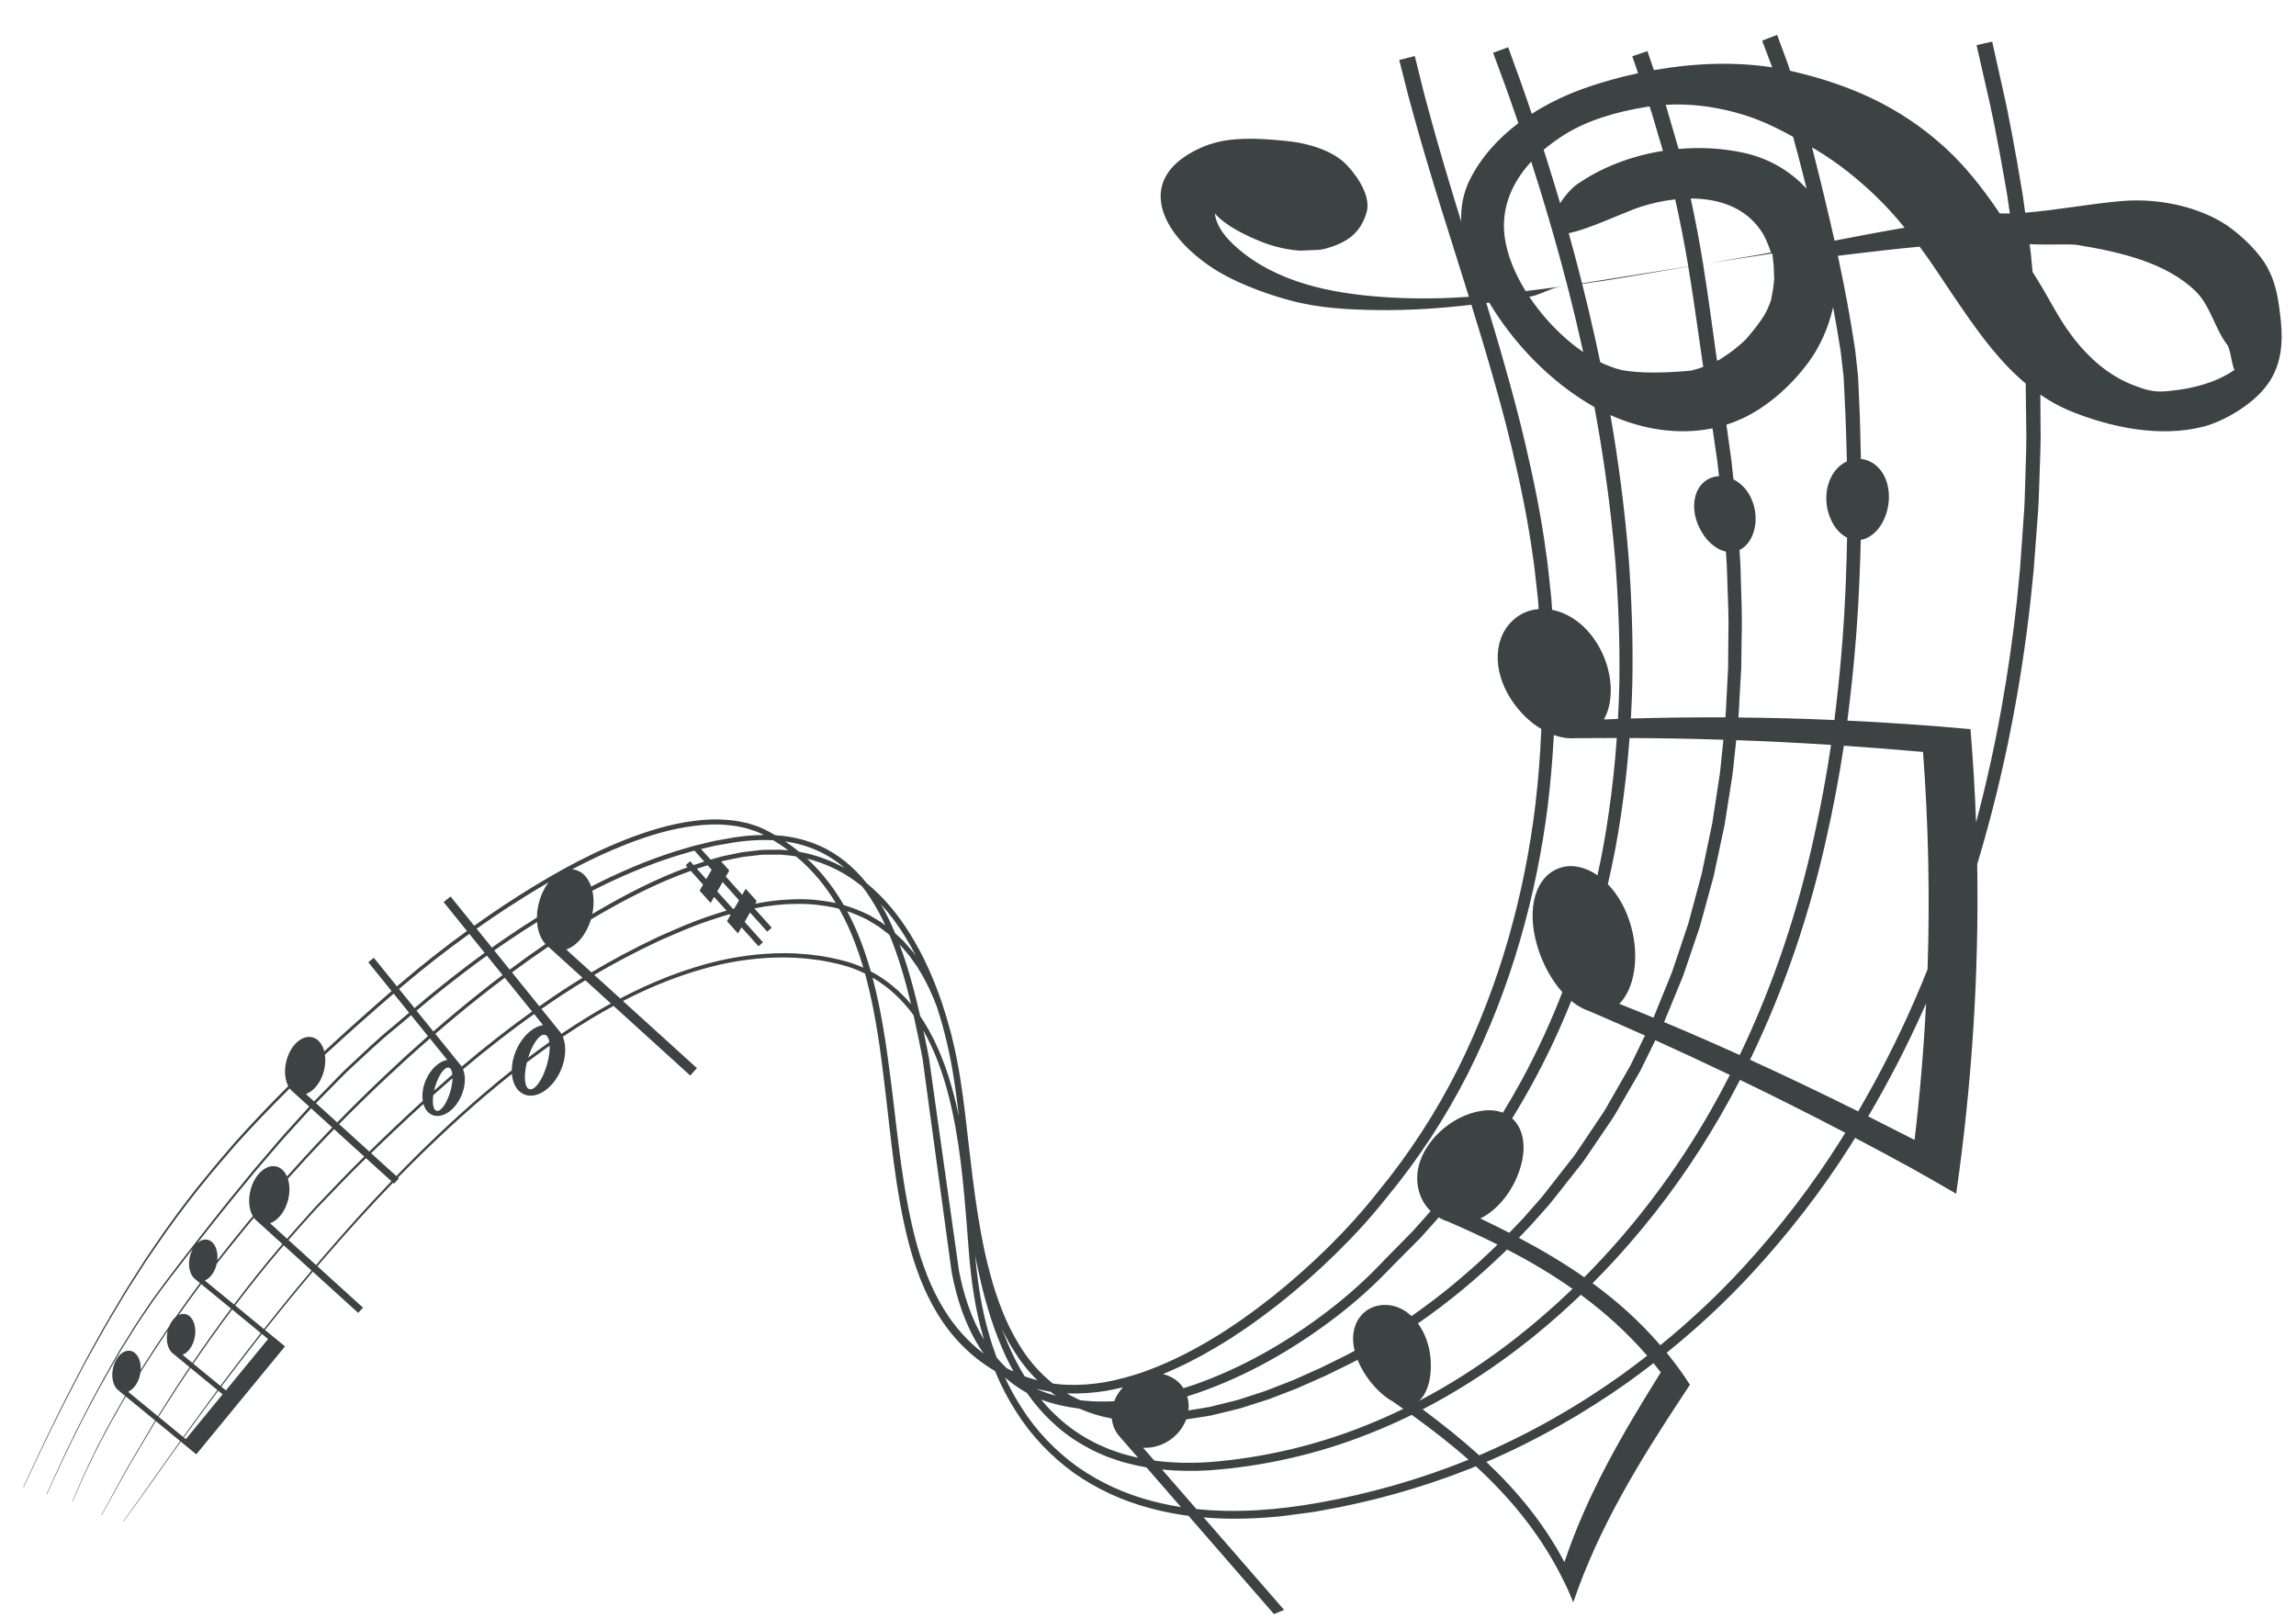 <?xml version="1.0" encoding="UTF-8"?>
<svg width="61px" height="43px" viewBox="0 0 61 43" version="1.1" xmlns="http://www.w3.org/2000/svg" xmlns:xlink="http://www.w3.org/1999/xlink">
    <title>55</title>
    <g id="页面-1" stroke="none" stroke-width="1" fill="none" fill-rule="evenodd">
        <g id="乐符" transform="translate(-399, -562)" fill="#3D4242">
            <path d="M445.817,563.08 L446.214,562.927 L446.478,563.639 C446.505,563.712 446.532,563.792 446.558,563.879 L446.594,563.888 C448.103,564.237 449.474,564.816 450.699,565.944 C451.222,566.426 451.665,566.994 452.05,567.554 L452.129,567.67 C452.216,567.673 452.306,567.674 452.398,567.672 L452.331,567.206 L452.257,566.779 C452.069,565.703 451.898,564.85 451.751,564.245 L451.513,563.199 L451.928,563.106 L452.162,564.153 L452.188,564.266 C452.345,564.941 452.53,565.917 452.734,567.143 L452.805,567.651 C453.609,567.59 454.539,567.412 455.378,567.341 C456.455,567.251 457.598,567.547 458.297,568.084 C458.584,568.305 458.847,568.554 459.066,568.84 C459.337,569.194 459.48,569.613 459.548,570.127 L459.578,570.354 C459.64,570.851 459.683,571.52 459.313,572.112 C459.29,572.149 459.265,572.184 459.24,572.219 C458.82,572.8 458.005,573.216 457.557,573.332 C456.352,573.645 455.058,573.331 454.125,572.97 C453.79,572.841 453.486,572.677 453.207,572.486 L453.213,573.266 C453.225,573.751 453.198,574.25 453.182,574.762 C453.171,575.018 453.168,575.278 453.151,575.54 L453.051,576.876 C453.044,576.967 453.037,577.059 453.03,577.15 L452.946,577.977 C452.698,580.177 452.263,582.539 451.53,584.964 C451.579,587.886 451.392,590.779 450.972,593.719 L450.664,593.541 C450.361,593.365 450.131,593.235 449.759,593.026 C449.27,592.758 448.78,592.495 448.287,592.236 C448.244,592.306 448.2,592.376 448.156,592.446 C447.403,593.635 446.523,594.771 445.541,595.836 C444.847,596.588 444.088,597.293 443.279,597.945 L443.331,598.009 L443.423,598.125 L443.505,598.231 C443.656,598.429 443.747,598.561 443.899,598.794 L443.721,599.063 C442.566,600.811 441.476,602.579 440.798,604.578 L440.749,604.459 C440.657,604.235 440.589,604.09 440.46,603.839 C439.872,602.703 439.101,601.779 438.211,600.962 L438.025,601.037 C436.744,601.542 435.407,601.914 434.046,602.149 C433.862,602.187 433.675,602.202 433.489,602.23 C433.34,602.248 433.192,602.272 433.042,602.288 L432.929,602.299 C432.56,602.335 432.178,602.354 431.803,602.355 C431.529,602.354 431.253,602.343 430.979,602.32 L433.115,604.777 L432.847,604.889 L430.577,602.278 C430.237,602.233 429.899,602.168 429.567,602.078 C428.838,601.888 428.142,601.569 427.527,601.135 C426.919,600.694 426.393,600.141 425.997,599.51 C425.796,599.196 425.62,598.868 425.477,598.527 L425.436,598.43 L425.366,598.389 C424.762,598.02 424.264,597.5 423.903,596.901 C423.538,596.303 423.302,595.643 423.129,594.977 C422.789,593.639 422.676,592.275 422.515,590.938 C422.399,589.956 422.271,588.974 422.026,588.035 L421.982,587.87 L421.911,587.835 C421.637,587.706 421.344,587.624 421.049,587.565 L420.804,587.519 L420.561,587.488 C420.4,587.462 420.235,587.46 420.073,587.446 C419.42,587.42 418.774,587.489 418.151,587.625 C417.227,587.835 416.359,588.181 415.551,588.598 L417.516,590.382 L417.338,590.578 L415.301,588.729 C415.108,588.834 414.918,588.942 414.732,589.053 C414.466,589.213 414.206,589.378 413.953,589.548 C414.049,589.778 414.04,590.105 413.906,590.424 C413.694,590.925 413.255,591.219 412.925,591.079 C412.734,590.999 412.621,590.793 412.6,590.536 C412.366,590.721 412.137,590.909 411.914,591.098 C411.062,591.822 410.285,592.561 409.574,593.29 L409.597,593.311 L409.47,593.451 L409.442,593.426 C408.782,594.109 408.177,594.783 407.62,595.427 L407.432,595.646 L408.644,596.746 L408.517,596.886 L407.31,595.79 C406.854,596.328 406.431,596.847 406.041,597.339 L406.572,597.775 L404.215,600.644 L403.851,600.345 L403.804,600.305 L403.462,600.781 C403.249,601.08 403.063,601.342 402.906,601.563 L402.674,601.888 C402.622,601.961 402.576,602.026 402.534,602.084 L402.278,602.432 L402.271,602.428 L402.502,602.11 C402.603,601.97 402.734,601.784 402.895,601.555 L403.396,600.845 C403.517,600.673 403.648,600.489 403.788,600.293 L403.14,599.76 C403.054,599.901 402.975,600.038 402.897,600.168 L402.839,600.265 C402.586,600.689 402.369,601.049 402.208,601.349 L401.7,602.262 L401.692,602.258 L402.195,601.342 C402.355,601.041 402.571,600.68 402.822,600.255 C402.919,600.095 403.015,599.923 403.123,599.746 L402.343,599.106 L402.246,599.273 C401.846,599.96 401.548,600.536 401.345,600.974 C401.271,601.122 401.21,601.255 401.161,601.372 L400.93,601.901 L400.922,601.898 L401.15,601.367 C401.199,601.25 401.258,601.116 401.332,600.968 L401.406,600.809 C401.622,600.355 401.925,599.774 402.325,599.091 L402.12,598.922 C402.007,598.813 401.954,598.6 401.999,598.373 C402.059,598.069 402.269,597.856 402.469,597.895 C402.638,597.929 402.745,598.131 402.739,598.376 L402.737,598.405 L402.781,598.334 C402.997,597.99 403.234,597.626 403.493,597.246 C403.535,597.142 403.595,597.056 403.664,596.998 C403.867,596.705 404.083,596.403 404.313,596.094 L404.159,595.967 C404.046,595.858 403.993,595.645 404.038,595.418 C404.056,595.329 404.087,595.247 404.126,595.177 L403.901,595.465 C403.605,595.845 403.325,596.211 403.068,596.568 C402.863,596.873 402.657,597.16 402.483,597.45 L402.221,597.869 L401.984,598.275 L401.881,598.455 C401.325,599.432 400.934,600.232 400.669,600.789 L400.248,601.701 L400.239,601.697 L400.656,600.783 L400.757,600.569 C401.033,599.99 401.423,599.203 401.96,598.262 L402.195,597.854 L402.456,597.433 C402.629,597.142 402.834,596.853 403.038,596.546 C403.467,595.946 403.959,595.318 404.484,594.648 C404.749,594.314 405.017,593.966 405.306,593.618 L405.741,593.084 L406.201,592.546 C406.419,592.284 406.652,592.025 406.89,591.764 L407.216,591.405 L406.783,591.012 C406.773,591.004 406.762,590.995 406.752,590.985 L406.738,590.971 C406.723,590.955 406.71,590.939 406.697,590.921 C406.191,591.421 405.714,591.92 405.268,592.414 C404.651,593.117 404.088,593.805 403.598,594.481 C403.349,594.816 403.127,595.154 402.903,595.473 C402.694,595.802 402.486,596.115 402.297,596.424 C402.113,596.734 401.931,597.029 401.767,597.317 L401.304,598.143 L401.158,598.418 C400.682,599.318 400.322,600.049 400.072,600.575 L399.628,601.519 L399.619,601.515 L400.035,600.621 C400.307,600.039 400.72,599.191 401.281,598.13 L401.739,597.301 C401.902,597.013 402.083,596.717 402.266,596.405 C402.453,596.095 402.66,595.781 402.868,595.45 C403.091,595.129 403.311,594.79 403.56,594.453 C404.047,593.774 404.608,593.082 405.223,592.374 C405.67,591.872 406.15,591.367 406.659,590.859 C406.569,590.69 406.544,590.447 406.607,590.196 C406.712,589.777 407.02,589.493 407.297,589.562 C407.453,589.601 407.566,589.745 407.615,589.938 C408.185,589.408 408.783,588.874 409.404,588.334 L408.785,587.568 L408.932,587.45 L409.546,588.21 L409.665,588.108 C410.215,587.637 410.796,587.179 411.406,586.737 L410.786,585.97 L410.971,585.821 L411.599,586.598 C411.864,586.409 412.134,586.223 412.41,586.04 C413.396,585.394 414.447,584.774 415.605,584.315 C416.183,584.089 416.788,583.896 417.423,583.815 C417.711,583.774 418.005,583.761 418.299,583.784 L418.387,583.792 C418.549,583.803 418.709,583.841 418.869,583.874 L419.107,583.951 C419.189,583.975 419.255,584.016 419.33,584.047 C419.421,584.093 419.51,584.142 419.598,584.193 C419.666,584.197 419.734,584.203 419.803,584.211 C420.131,584.251 420.457,584.333 420.764,584.469 C421.262,584.684 421.688,585.042 422.027,585.469 C422.482,585.842 422.862,586.306 423.175,586.809 C423.535,587.387 423.813,588.017 424.032,588.668 C424.107,588.892 424.175,589.12 424.237,589.35 L424.25,589.398 C424.264,589.453 424.278,589.507 424.292,589.561 C424.383,589.93 424.458,590.303 424.516,590.68 C424.611,591.279 424.676,591.883 424.745,592.487 L424.776,592.746 C424.856,593.436 424.944,594.128 425.072,594.813 C425.137,595.156 425.209,595.497 425.302,595.833 C425.39,596.17 425.497,596.502 425.626,596.824 C425.752,597.148 425.908,597.459 426.09,597.753 C426.27,598.048 426.486,598.32 426.735,598.555 C426.811,598.627 426.889,598.696 426.97,598.762 C427.1,598.781 427.231,598.793 427.363,598.797 C427.696,598.808 428.03,598.782 428.36,598.726 C428.69,598.666 429.014,598.578 429.333,598.471 C429.968,598.249 430.576,597.951 431.153,597.606 C431.732,597.263 432.279,596.87 432.805,596.456 C433.851,595.618 434.808,594.686 435.622,593.653 C436.454,592.639 437.161,591.543 437.733,590.403 C438.872,588.117 439.512,585.698 439.793,583.377 C439.872,582.7 439.923,582.03 439.95,581.371 C439.647,581.19 439.365,580.919 439.15,580.588 C438.631,579.792 438.673,578.881 439.279,578.412 C439.455,578.277 439.661,578.201 439.88,578.183 L439.864,577.955 L439.821,577.568 C439.789,577.309 439.77,577.052 439.727,576.8 C439.591,575.789 439.385,574.829 439.17,573.922 C438.955,573.015 438.711,572.163 438.476,571.363 L438.365,570.992 C438.273,570.686 438.181,570.388 438.092,570.098 C437.271,570.194 436.444,570.251 435.578,570.239 C434.861,570.228 434.057,570.196 433.258,569.978 C432.54,569.783 431.703,569.465 431.112,569.051 C429.827,568.153 429.357,566.951 430.436,566.19 C430.732,565.981 431.158,565.777 431.658,565.718 C432.18,565.656 432.707,565.7 433.16,565.744 C433.795,565.806 434.435,566.015 434.787,566.39 C435.121,566.747 435.419,567.252 435.308,567.639 C435.162,568.149 434.84,568.444 434.19,568.613 C434.14,568.626 434.092,568.634 434.037,568.639 L433.841,568.648 L433.843,568.647 L433.553,568.66 C433.246,568.646 432.852,568.558 432.551,568.439 C432.081,568.254 431.543,567.987 431.276,567.67 C431.32,568.054 431.628,568.412 432.062,568.746 C433.162,569.592 434.624,569.833 435.985,569.907 C436.684,569.945 437.361,569.933 438.026,569.887 L437.882,569.427 C437.662,568.722 437.455,568.073 437.272,567.482 L437.103,566.934 C436.795,565.927 436.57,565.118 436.417,564.548 L436.175,563.593 L436.588,563.49 L436.825,564.446 L436.919,564.799 C437.073,565.368 437.281,566.114 437.554,567.013 L437.676,567.415 C437.723,567.568 437.771,567.725 437.821,567.886 C437.807,567.5 437.876,567.122 438.055,566.765 C438.353,566.174 438.806,565.677 439.34,565.273 L439.257,565.032 C439.167,564.773 439.086,564.544 439.016,564.344 L438.669,563.402 L439.069,563.256 L439.411,564.2 L439.611,564.776 C439.638,564.856 439.667,564.939 439.696,565.025 C440.168,564.721 440.686,564.482 441.207,564.306 C441.631,564.162 442.072,564.041 442.521,563.945 L442.366,563.496 L442.769,563.359 L442.94,563.863 C443.998,563.676 445.084,563.635 446.084,563.79 L445.817,563.08 Z M442.93,598.221 L442.839,598.291 C442.644,598.441 442.447,598.587 442.247,598.731 C441.079,599.559 439.82,600.275 438.489,600.846 C439.302,601.613 440.012,602.47 440.564,603.508 C441.168,601.697 442.118,600.076 443.124,598.465 C443.06,598.382 442.995,598.301 442.93,598.221 Z M436.507,599.595 L436.388,599.653 C436.06,599.811 435.727,599.957 435.387,600.091 C434.031,600.632 432.588,600.963 431.124,601.069 C430.71,601.093 430.29,601.09 429.873,601.048 L430.786,602.098 C431.854,602.21 432.948,602.122 434.01,601.935 C435.381,601.692 436.73,601.308 438.016,600.787 C437.541,600.367 437.035,599.975 436.507,599.595 Z M425.699,598.601 C425.828,598.882 425.979,599.153 426.147,599.414 C426.534,600.026 427.046,600.558 427.636,600.982 C428.233,601.399 428.908,601.705 429.618,601.887 C429.867,601.953 430.12,602.005 430.375,602.045 L429.459,600.991 C429.281,600.961 429.104,600.921 428.928,600.873 C428.748,600.831 428.575,600.761 428.4,600.702 C428.231,600.626 428.057,600.558 427.897,600.465 C427.57,600.29 427.263,600.076 426.993,599.823 C426.724,599.579 426.488,599.305 426.282,599.011 C426.234,598.984 426.186,598.957 426.139,598.928 L425.989,598.828 C425.964,598.811 425.94,598.794 425.916,598.776 L425.774,598.664 L425.699,598.601 Z M435.09,598.185 L435.069,598.133 L435.14,598.095 C434.986,598.178 434.83,598.257 434.67,598.333 L434.194,598.566 L433.466,598.887 L433.219,598.984 L432.722,599.175 L432.553,599.23 L431.96,599.419 L431.874,599.442 L431.18,599.61 L431.004,599.64 L430.515,599.716 C430.489,599.786 430.454,599.855 430.412,599.922 C430.179,600.289 429.762,600.493 429.369,600.468 L429.667,600.81 C430.143,600.875 430.628,600.882 431.111,600.852 C432.548,600.741 433.968,600.409 435.299,599.871 C435.633,599.738 435.961,599.592 436.283,599.435 C436.19,599.37 436.096,599.304 436.001,599.239 C435.965,599.219 435.929,599.198 435.893,599.174 C435.584,598.963 435.269,598.598 435.09,598.185 Z M426.662,599.19 L426.696,599.231 C426.829,599.389 426.972,599.538 427.126,599.676 C427.386,599.917 427.68,600.121 427.993,600.286 C428.146,600.375 428.313,600.438 428.475,600.51 C428.643,600.567 428.809,600.633 428.983,600.672 C429.067,600.695 429.151,600.716 429.236,600.734 L428.774,600.203 C428.75,600.177 428.726,600.151 428.705,600.123 C428.611,599.998 428.554,599.85 428.537,599.692 C428.526,599.69 428.515,599.688 428.504,599.685 C428.219,599.633 427.939,599.545 427.673,599.428 C427.331,599.387 426.993,599.311 426.662,599.19 Z M440.999,596.404 L440.946,596.455 C440.387,596.988 439.794,597.493 439.168,597.96 C438.423,598.516 437.63,599.018 436.797,599.449 C437.323,599.84 437.827,600.242 438.298,600.67 L438.266,600.684 C439.623,600.106 440.912,599.372 442.098,598.523 C442.323,598.36 442.544,598.193 442.762,598.023 C442.227,597.404 441.635,596.873 440.999,596.404 Z M404.915,599.049 L404.798,598.953 L404.683,599.107 L404.449,599.422 C404.246,599.697 404.057,599.955 403.883,600.196 L403.937,600.24 L404.915,599.049 Z M404.777,598.936 L404.06,598.347 L403.897,598.589 C403.843,598.669 403.791,598.748 403.739,598.825 L403.213,599.645 L403.867,600.183 L404.068,599.904 C404.229,599.681 404.4,599.446 404.583,599.198 L404.777,598.936 Z M403.457,597.358 L403.387,597.461 C403.18,597.767 402.987,598.061 402.809,598.343 L402.731,598.467 C402.729,598.483 402.726,598.5 402.723,598.516 C402.681,598.731 402.562,598.901 402.426,598.968 L402.413,598.989 L403.195,599.631 L403.232,599.572 L403.716,598.81 L403.873,598.572 C403.927,598.492 403.981,598.41 404.037,598.328 L403.57,597.944 C403.456,597.834 403.404,597.622 403.449,597.395 C403.451,597.382 403.454,597.37 403.457,597.358 Z M437.224,594.348 L437.069,594.524 C436.956,594.651 436.842,594.778 436.727,594.904 L436.003,595.632 C435.777,595.868 435.523,596.123 435.267,596.351 C435.01,596.583 434.743,596.804 434.467,597.014 C433.363,597.854 432.136,598.559 430.803,599.019 C430.716,599.048 430.63,599.076 430.542,599.103 C430.578,599.221 430.589,599.348 430.573,599.478 L430.618,599.47 C430.79,599.441 430.963,599.417 431.134,599.385 L431.642,599.259 C431.726,599.238 431.812,599.22 431.895,599.195 L432.477,599.007 C432.532,598.989 432.587,598.97 432.642,598.951 L433.13,598.761 L433.373,598.666 L434.09,598.345 L434.558,598.114 C434.703,598.044 434.847,597.97 434.99,597.893 C434.813,597.194 435.222,596.649 435.84,596.675 C436.087,596.685 436.314,596.795 436.501,596.971 C437.321,596.402 438.083,595.758 438.787,595.07 C438.358,594.855 437.918,594.653 437.47,594.459 C437.426,594.445 437.383,594.429 437.341,594.41 C437.301,594.391 437.262,594.371 437.224,594.348 Z M428.836,598.861 L428.783,598.875 C428.656,598.905 428.528,598.932 428.4,598.955 C428.055,599.012 427.704,599.038 427.353,599.024 L427.344,599.024 C427.418,599.068 427.494,599.108 427.572,599.146 L427.637,599.177 L427.702,599.207 L427.792,599.217 C428.061,599.244 428.332,599.246 428.602,599.232 C428.627,599.166 428.66,599.1 428.7,599.037 C428.741,598.973 428.786,598.915 428.836,598.861 Z M439.041,595.2 L438.958,595.281 C438.251,595.964 437.492,596.599 436.672,597.165 C436.86,597.422 436.983,597.759 437.009,598.12 C437.045,598.62 436.92,599.028 436.702,599.224 C437.514,598.798 438.288,598.302 439.015,597.755 C439.635,597.285 440.224,596.78 440.778,596.246 C440.228,595.858 439.646,595.515 439.041,595.2 Z M426.537,598.901 L426.581,598.922 C426.622,598.94 426.664,598.958 426.706,598.975 C426.816,599.018 426.933,599.054 427.052,599.086 C427.004,599.052 426.956,599.017 426.909,598.981 C426.784,598.96 426.66,598.934 426.537,598.901 Z M405.957,597.444 C405.566,597.94 405.207,598.409 404.879,598.845 L405.001,598.945 L406.123,597.58 L405.957,597.444 Z M440.281,581.53 L440.274,581.671 C440.242,582.246 440.191,582.829 440.12,583.418 C439.823,585.768 439.163,588.22 437.995,590.535 C437.408,591.69 436.685,592.801 435.835,593.828 C435.425,594.347 434.967,594.846 434.487,595.316 C434.006,595.788 433.497,596.235 432.964,596.657 C432.429,597.075 431.871,597.471 431.278,597.818 C430.836,598.08 430.375,598.316 429.895,598.512 C429.972,598.529 430.047,598.556 430.118,598.593 C430.257,598.664 430.366,598.766 430.443,598.886 C430.538,598.857 430.632,598.827 430.726,598.795 C432.026,598.34 433.231,597.641 434.31,596.811 C434.58,596.603 434.842,596.385 435.092,596.157 C435.347,595.928 435.574,595.697 435.819,595.44 L436.53,594.718 C436.692,594.541 436.85,594.36 437.008,594.18 C436.76,593.936 436.615,593.576 436.661,593.158 C436.746,592.381 437.544,591.632 438.372,591.515 C438.585,591.485 438.772,591.505 438.928,591.566 C439.103,591.281 439.27,590.992 439.429,590.7 C439.844,589.936 440.202,589.154 440.508,588.364 C440.219,588.041 439.979,587.603 439.839,587.126 C439.544,586.123 439.798,585.252 440.477,585.051 C440.783,584.96 441.128,585.04 441.442,585.258 C441.564,584.706 441.663,584.154 441.74,583.607 C441.839,582.933 441.909,582.266 441.955,581.609 C441.59,581.609 441.223,581.61 440.857,581.614 C440.805,581.619 440.752,581.62 440.7,581.617 C440.561,581.611 440.42,581.58 440.281,581.53 Z M405.167,596.795 C404.788,597.299 404.446,597.782 404.136,598.235 L404.857,598.827 L405.038,598.585 C405.314,598.218 405.611,597.829 405.93,597.422 L405.167,596.795 Z M425.621,597.314 L425.632,597.344 C425.711,597.552 425.797,597.757 425.891,597.959 C425.991,598.168 426.101,598.373 426.223,598.571 L426.236,598.576 L426.384,598.624 C426.443,598.643 426.502,598.661 426.562,598.677 L426.527,598.642 C426.292,598.407 426.088,598.142 425.918,597.86 C425.809,597.683 425.71,597.5 425.621,597.314 Z M424.937,595.503 L424.907,595.347 L424.905,595.316 C424.967,596.031 425.07,596.745 425.272,597.438 C425.331,597.652 425.401,597.864 425.479,598.072 C425.564,598.173 425.654,598.269 425.75,598.359 C425.804,598.387 425.86,598.414 425.919,598.436 L425.926,598.44 C425.853,598.308 425.785,598.174 425.721,598.039 C425.414,597.376 425.199,596.68 425.039,595.979 C425.002,595.82 424.969,595.662 424.937,595.503 Z M404.345,596.12 C404.134,596.401 403.934,596.676 403.745,596.944 L403.755,596.939 C403.808,596.915 403.864,596.906 403.92,596.917 C404.12,596.957 404.233,597.235 404.173,597.538 C404.128,597.766 403.998,597.943 403.851,598 L404.112,598.215 C404.42,597.761 404.76,597.276 405.137,596.77 L404.345,596.12 Z M422.181,587.977 L422.197,588.038 C422.419,588.886 422.547,589.763 422.658,590.64 L422.693,590.917 L422.726,591.191 L422.802,591.832 C422.926,592.871 423.057,593.913 423.32,594.927 C423.493,595.58 423.727,596.221 424.08,596.793 C424.357,597.247 424.717,597.652 425.138,597.971 C425.094,597.91 425.053,597.848 425.013,597.784 C424.633,597.176 424.412,596.488 424.283,595.797 L423.72,591.676 L423.513,590.147 C423.486,589.99 423.448,589.815 423.416,589.651 C423.369,589.425 423.322,589.201 423.272,588.977 C422.977,588.57 422.607,588.224 422.181,587.977 Z M445.228,590.693 L445.223,590.703 C445.061,591.018 444.891,591.33 444.713,591.64 C444.024,592.834 443.221,593.977 442.292,595.043 C441.979,595.404 441.652,595.756 441.311,596.097 C441.961,596.572 442.565,597.111 443.111,597.745 C443.909,597.096 444.656,596.396 445.339,595.649 C446.305,594.593 447.169,593.467 447.908,592.288 L448.026,592.099 C447.099,591.615 446.168,591.147 445.228,590.693 Z M423.532,589.384 L423.581,589.617 L423.643,589.917 C423.657,589.984 423.67,590.053 423.683,590.125 L423.897,591.652 L424.477,595.76 C424.601,596.404 424.805,597.039 425.142,597.597 L425.11,597.484 C424.908,596.777 424.806,596.049 424.746,595.331 L424.72,595 L424.694,594.669 C424.599,593.459 424.496,592.264 424.205,591.121 C424.049,590.512 423.836,589.919 423.532,589.384 Z M407.277,595.76 L406.539,595.09 L406.482,595.153 C406.032,595.679 405.622,596.193 405.248,596.687 L406.013,597.316 C406.402,596.821 406.822,596.301 407.277,595.76 Z M405.746,594.358 L405.698,594.414 C405.617,594.511 405.537,594.608 405.459,594.704 L405.342,594.848 C405.14,595.095 404.946,595.338 404.759,595.577 C404.711,595.798 404.584,595.968 404.44,596.024 L405.218,596.662 C405.59,596.166 405.998,595.65 406.446,595.122 L406.503,595.057 L405.831,594.447 C405.82,594.438 405.81,594.429 405.8,594.42 L405.785,594.405 C405.771,594.39 405.758,594.375 405.746,594.358 Z M442.979,589.64 L442.579,590.455 L442.079,591.318 C441.993,591.461 441.917,591.611 441.822,591.749 L441.255,592.585 C441.161,592.724 441.069,592.867 440.96,592.997 L440.248,593.899 C440.222,593.932 440.195,593.966 440.166,594.001 L439.771,594.446 C439.734,594.489 439.695,594.531 439.656,594.573 C439.581,594.653 439.504,594.733 439.428,594.812 L439.352,594.89 C439.958,595.21 440.539,595.554 441.09,595.939 C442.425,594.595 443.554,593.081 444.455,591.499 C444.631,591.189 444.799,590.877 444.959,590.563 C444.303,590.248 443.643,589.941 442.979,589.64 Z M408.724,592.774 C408.616,592.879 408.51,592.984 408.404,593.089 C408.054,593.44 407.722,593.794 407.394,594.131 C407.141,594.406 406.9,594.682 406.664,594.949 L407.398,595.615 C407.46,595.543 407.522,595.47 407.584,595.397 C408.139,594.75 408.741,594.073 409.399,593.386 L408.724,592.774 Z M407.266,591.45 L407.227,591.493 L406.938,591.808 C406.699,592.068 406.466,592.324 406.246,592.585 L405.785,593.121 L405.348,593.652 C405.058,593.999 404.787,594.345 404.521,594.677 L404.241,595.032 C404.322,594.958 404.417,594.923 404.509,594.941 C404.692,594.977 404.803,595.214 404.774,595.487 C404.902,595.322 405.033,595.155 405.168,594.987 L405.305,594.818 C405.438,594.651 405.576,594.482 405.717,594.313 C405.618,594.143 405.589,593.891 405.654,593.63 C405.759,593.211 406.067,592.928 406.344,592.996 C406.469,593.028 406.565,593.125 406.624,593.261 C406.779,593.088 406.937,592.913 407.098,592.737 C407.333,592.479 407.576,592.22 407.828,591.96 L407.266,591.45 Z M407.876,592.004 C407.624,592.263 407.379,592.521 407.142,592.778 C406.974,592.961 406.809,593.142 406.647,593.322 C406.699,593.479 406.706,593.677 406.655,593.88 C406.576,594.195 406.382,594.434 406.174,594.503 L406.627,594.916 L406.913,594.59 C407.057,594.426 407.204,594.26 407.355,594.094 C407.682,593.754 408.011,593.401 408.361,593.046 C408.466,592.942 408.571,592.837 408.678,592.732 L407.876,592.004 Z M440.746,588.594 L440.695,588.72 C440.403,589.437 440.068,590.146 439.686,590.841 C439.524,591.136 439.354,591.429 439.175,591.717 C439.45,591.964 439.551,592.401 439.423,592.916 C439.26,593.572 438.82,594.137 438.33,594.377 C438.59,594.501 438.846,594.628 439.099,594.758 C439.218,594.636 439.335,594.513 439.451,594.39 L439.564,594.263 L439.957,593.816 L439.995,593.769 L440.731,592.827 C440.803,592.742 440.866,592.65 440.928,592.558 L441.575,591.594 C441.668,591.457 441.742,591.309 441.827,591.168 L442.315,590.315 L442.703,589.516 C442.202,589.291 441.697,589.069 441.19,588.852 C441.14,588.836 441.091,588.816 441.042,588.791 C440.941,588.739 440.842,588.673 440.746,588.594 Z M413.427,589.237 L413.192,588.946 L413.344,588.838 C412.62,589.344 411.941,589.875 411.302,590.413 C411.376,590.596 411.368,590.853 411.262,591.105 C411.095,591.503 410.746,591.736 410.484,591.626 C410.369,591.578 410.289,591.471 410.25,591.334 C409.765,591.773 409.303,592.211 408.859,592.642 L409.53,593.25 C410.24,592.516 411.015,591.772 411.867,591.042 C412.104,590.839 412.347,590.638 412.597,590.44 C412.598,590.276 412.634,590.097 412.708,589.919 C412.867,589.543 413.154,589.284 413.427,589.237 Z M410.423,589.594 C410.03,589.936 409.652,590.279 409.286,590.622 C408.841,591.04 408.415,591.456 408.008,591.869 L408.812,592.599 C409.264,592.156 409.737,591.705 410.233,591.252 C410.207,591.09 410.231,590.896 410.311,590.705 C410.437,590.406 410.666,590.2 410.883,590.163 L410.423,589.594 Z M450.172,588.662 L450.113,588.797 C449.681,589.764 449.19,590.724 448.635,591.664 C449.046,591.87 449.456,592.079 449.866,592.289 C450.009,591.073 450.111,589.866 450.172,588.662 Z M409.922,588.975 C409.78,589.095 409.639,589.214 409.499,589.331 C409.073,589.673 408.69,590.044 408.305,590.399 C408.113,590.576 407.937,590.767 407.755,590.947 C407.635,591.071 407.513,591.19 407.395,591.312 L407.959,591.825 C408.365,591.408 408.791,590.989 409.235,590.568 C409.6,590.222 409.979,589.876 410.371,589.531 L409.922,588.975 Z M422.9,587.096 C422.967,587.274 423.028,587.455 423.086,587.636 C423.227,588.084 423.343,588.54 423.447,588.999 C423.481,589.049 423.514,589.099 423.546,589.15 C423.915,589.742 424.164,590.406 424.34,591.086 C424.377,591.229 424.412,591.372 424.443,591.516 L424.473,591.659 L424.465,591.576 C424.431,591.284 424.394,590.994 424.349,590.706 C424.249,590.041 424.099,589.39 423.893,588.758 C423.77,588.426 423.621,588.105 423.438,587.805 L423.374,587.697 L423.156,587.39 L422.912,587.107 L422.9,587.096 Z M447.988,581.815 L447.98,581.864 C447.859,582.659 447.706,583.468 447.521,584.284 C447.09,586.23 446.432,588.228 445.495,590.159 C446.46,590.6 447.417,591.058 448.368,591.531 C448.917,590.593 449.403,589.636 449.828,588.671 C449.961,588.367 450.089,588.063 450.211,587.758 C450.275,585.841 450.236,583.925 450.091,581.98 C449.389,581.917 448.688,581.862 447.988,581.815 Z M411.023,590.651 L410.992,590.677 C410.888,590.767 410.785,590.857 410.683,590.947 L410.512,591.099 C410.481,591.32 410.511,591.492 410.597,591.516 C410.709,591.549 410.874,591.318 410.965,591.001 C411.001,590.874 411.02,590.753 411.023,590.651 Z M409.459,588.402 C408.852,588.925 408.267,589.442 407.709,589.956 L407.632,590.026 C407.651,590.154 407.645,590.299 407.608,590.446 C407.529,590.761 407.335,590.999 407.126,591.069 L407.344,591.267 C407.462,591.143 407.585,591.022 407.705,590.898 C407.886,590.716 408.061,590.524 408.254,590.345 C408.638,589.987 409.023,589.612 409.446,589.269 C409.586,589.15 409.727,589.03 409.869,588.91 L409.459,588.402 Z M410.558,590.885 C410.549,590.917 410.541,590.949 410.534,590.981 L410.633,590.892 C410.76,590.778 410.889,590.665 411.019,590.552 C411.009,590.453 410.978,590.384 410.926,590.37 C410.814,590.337 410.649,590.568 410.558,590.885 Z M413.604,589.787 L413.479,589.875 C413.316,589.992 413.155,590.11 412.997,590.23 C412.908,590.594 412.936,590.904 413.067,590.942 C413.209,590.982 413.417,590.692 413.531,590.293 C413.585,590.105 413.609,589.927 413.604,589.787 Z M412.411,587.98 C412.199,588.14 411.991,588.3 411.786,588.462 C411.365,588.794 410.958,589.132 410.565,589.471 L411.213,590.271 C411.227,590.286 411.24,590.302 411.252,590.319 L411.266,590.341 C411.854,589.842 412.476,589.35 413.136,588.877 L412.411,587.98 Z M413.032,590.103 C413.216,589.964 413.404,589.827 413.595,589.692 C413.579,589.586 413.541,589.514 413.482,589.498 C413.346,589.458 413.149,589.726 413.032,590.103 Z M445.128,581.667 L445.074,582.166 L445.054,582.362 C445.041,582.51 445.019,582.658 444.994,582.806 L444.818,583.924 L444.77,584.148 L444.529,585.279 L444.406,585.73 L444.177,586.565 C444.17,586.59 444.163,586.616 444.155,586.641 L443.77,587.774 C443.742,587.866 443.707,587.956 443.67,588.045 L443.225,589.125 L443.211,589.158 C443.886,589.441 444.555,589.733 445.221,590.034 C446.14,588.119 446.78,586.144 447.2,584.212 C447.381,583.396 447.53,582.588 447.647,581.793 C446.807,581.739 445.968,581.697 445.128,581.667 Z M414.551,588.048 C414.149,588.291 413.761,588.546 413.386,588.809 L413.843,589.374 C413.861,589.393 413.877,589.412 413.892,589.434 C413.9,589.446 413.908,589.458 413.915,589.471 C414.166,589.302 414.423,589.137 414.686,588.977 C414.864,588.87 415.045,588.765 415.23,588.664 L414.551,588.048 Z M411.936,587.393 C411.538,587.678 411.154,587.973 410.78,588.269 C410.536,588.461 410.3,588.658 410.066,588.854 L410.513,589.407 C410.905,589.066 411.311,588.726 411.73,588.392 C411.934,588.229 412.142,588.068 412.353,587.908 L411.936,587.393 Z M442.294,581.61 L442.29,581.662 C442.24,582.318 442.167,582.984 442.066,583.656 C441.977,584.264 441.861,584.878 441.717,585.494 C441.983,585.768 442.206,586.149 442.334,586.613 C442.568,587.457 442.411,588.29 442.021,588.673 C442.325,588.793 442.628,588.916 442.93,589.041 L442.946,589.002 L443.38,587.935 C443.415,587.847 443.45,587.758 443.477,587.667 L443.852,586.549 L443.873,586.474 L444.155,585.426 L444.214,585.203 L444.447,584.086 L444.493,583.865 L444.662,582.76 C444.68,582.65 444.696,582.541 444.708,582.431 L444.719,582.322 C444.74,582.098 444.764,581.876 444.787,581.656 C443.957,581.629 443.127,581.614 442.294,581.61 Z M411.469,586.815 C410.857,587.254 410.274,587.709 409.723,588.175 L409.602,588.279 L410.013,588.788 C410.245,588.591 410.481,588.393 410.724,588.199 C411.096,587.902 411.478,587.605 411.876,587.318 L411.469,586.815 Z M413.567,587.155 C413.237,587.378 412.916,587.606 412.602,587.838 L413.33,588.739 L413.437,588.663 C413.773,588.428 414.119,588.2 414.476,587.98 L413.567,587.155 Z M421.507,586.212 L421.53,586.255 C421.654,586.49 421.764,586.735 421.86,586.983 C421.965,587.255 422.055,587.531 422.135,587.811 C422.541,588.024 422.903,588.325 423.203,588.68 C423.123,588.344 423.035,588.011 422.934,587.684 C422.845,587.399 422.746,587.117 422.633,586.843 L422.641,586.85 C422.595,586.81 422.539,586.769 422.485,586.728 L422.345,586.622 L422.31,586.599 L422.031,586.432 C421.861,586.348 421.686,586.273 421.507,586.212 Z M420.237,586.017 L420.14,586.019 C419.769,586.021 419.402,586.066 419.042,586.137 L419.503,586.65 L419.385,586.756 L418.927,586.247 L418.784,586.496 L419.27,587.038 L419.152,587.144 L418.701,586.641 L418.607,586.802 L418.315,586.477 L418.408,586.316 L418.387,586.293 L418.242,586.333 C417.989,586.412 417.737,586.494 417.491,586.588 L417.344,586.645 C417.196,586.7 417.055,586.766 416.909,586.827 C416.766,586.891 416.618,586.947 416.479,587.016 C415.894,587.289 415.33,587.587 414.788,587.905 L415.478,588.531 C416.298,588.101 417.182,587.742 418.128,587.522 C418.758,587.382 419.414,587.309 420.077,587.332 C420.21,587.343 420.343,587.346 420.476,587.36 L420.826,587.404 L421.071,587.449 C421.365,587.507 421.659,587.587 421.937,587.713 C421.87,587.486 421.795,587.262 421.711,587.041 C421.593,586.733 421.456,586.433 421.295,586.149 C421.234,586.132 421.172,586.118 421.109,586.105 C420.821,586.05 420.529,586.015 420.237,586.017 L420.237,586.017 Z M417.352,585.14 C416.445,585.463 415.596,585.905 414.795,586.376 L414.699,586.433 C414.577,586.836 414.319,587.138 414.044,587.23 L414.713,587.837 C415.263,587.509 415.838,587.201 416.436,586.919 C416.577,586.848 416.723,586.792 416.866,586.728 C416.974,586.682 417.083,586.632 417.193,586.587 L417.304,586.543 C417.598,586.422 417.902,586.32 418.21,586.224 L418.302,586.197 L417.972,585.831 L417.88,585.992 L417.587,585.666 L417.68,585.505 L417.352,585.14 Z M413.269,586.501 L413.185,586.554 C413.085,586.617 412.985,586.681 412.885,586.744 C412.689,586.876 412.491,587.004 412.299,587.137 L412.131,587.256 L412.543,587.765 C412.851,587.534 413.167,587.307 413.492,587.085 C413.366,586.948 413.287,586.741 413.269,586.501 Z M422.4,586.022 L422.433,586.078 C422.564,586.31 422.679,586.55 422.782,586.796 L422.917,586.923 L423.011,587.012 L423.265,587.305 L423.338,587.406 C423.248,587.229 423.151,587.056 423.048,586.888 C422.857,586.58 422.642,586.287 422.4,586.022 Z M413.575,585.446 L413.521,585.477 C413.161,585.687 412.811,585.906 412.468,586.128 C412.195,586.308 411.926,586.491 411.663,586.677 L412.07,587.18 L412.1,587.158 C412.337,586.986 412.584,586.826 412.829,586.659 C412.974,586.567 413.119,586.473 413.265,586.38 C413.266,586.259 413.281,586.131 413.314,586.002 C413.368,585.786 413.46,585.596 413.575,585.446 Z M420.441,584.815 L420.498,584.868 C420.628,584.992 420.752,585.123 420.868,585.262 C421.075,585.506 421.257,585.771 421.417,586.049 C421.648,586.116 421.874,586.208 422.093,586.315 C422.236,586.404 422.394,586.481 422.521,586.587 C422.407,586.339 422.278,586.099 422.131,585.872 C422.061,585.761 421.985,585.655 421.904,585.552 C421.85,585.508 421.795,585.466 421.738,585.425 C421.348,585.137 420.904,584.931 420.441,584.815 Z M417.451,584.603 L417.454,584.601 L417.432,584.606 L416.98,584.739 C416.196,584.985 415.448,585.304 414.737,585.668 C414.779,585.852 414.782,586.066 414.736,586.288 L414.89,586.196 C415.636,585.76 416.423,585.352 417.266,585.044 L417.218,584.991 L417.336,584.884 L417.428,584.987 C417.521,584.954 417.616,584.923 417.711,584.893 L417.451,584.603 Z M418.199,585.437 L418.056,585.686 L418.473,586.15 L418.509,586.141 L418.635,585.922 L418.199,585.437 Z M419.721,584.709 L419.316,584.711 C419.289,584.711 419.262,584.711 419.235,584.712 L418.764,584.766 C418.685,584.776 418.608,584.796 418.53,584.811 C418.407,584.84 418.281,584.858 418.159,584.889 L418.375,585.131 L418.283,585.292 L418.719,585.777 L418.811,585.616 L419.104,585.941 L419.063,586.013 C419.379,585.951 419.701,585.909 420.029,585.898 L420.138,585.895 C420.47,585.883 420.805,585.918 421.135,585.98 L421.206,585.995 C421.07,585.771 420.92,585.558 420.753,585.358 C420.571,585.139 420.367,584.937 420.149,584.755 C420.085,584.745 420.021,584.736 419.956,584.729 L419.777,584.713 C419.758,584.711 419.739,584.71 419.721,584.709 Z M417.44,583.946 C416.82,584.021 416.223,584.208 415.65,584.429 C415.149,584.625 414.667,584.852 414.201,585.099 C414.229,585.101 414.256,585.105 414.283,585.112 C414.48,585.161 414.628,585.328 414.706,585.558 C415.414,585.193 416.159,584.871 416.943,584.621 L417.4,584.485 L417.868,584.371 C418.024,584.331 418.182,584.312 418.339,584.281 C418.419,584.268 418.495,584.252 418.578,584.241 L418.82,584.211 C418.976,584.197 419.134,584.187 419.292,584.186 L419.271,584.175 C419.213,584.15 419.155,584.117 419.096,584.095 L418.833,584.009 L418.703,583.98 C418.616,583.962 418.528,583.944 418.44,583.934 L418.373,583.928 C418.063,583.894 417.749,583.904 417.44,583.946 Z M417.8,584.993 C417.705,585.022 417.609,585.052 417.515,585.084 L417.763,585.361 L417.907,585.111 L417.8,584.993 Z M419.857,584.356 L419.87,584.364 C419.994,584.449 420.115,584.539 420.232,584.634 C420.653,584.708 421.065,584.855 421.442,585.067 C421.22,584.875 420.974,584.715 420.707,584.598 C420.437,584.477 420.149,584.399 419.857,584.356 Z M418.833,584.343 L418.597,584.37 C418.521,584.38 418.44,584.396 418.362,584.409 C418.205,584.439 418.044,584.458 417.892,584.497 L417.625,584.56 L417.879,584.842 C417.93,584.827 417.983,584.812 418.035,584.797 C418.187,584.746 418.349,584.725 418.506,584.688 C418.585,584.673 418.664,584.652 418.745,584.641 L419.234,584.584 L419.315,584.582 L419.72,584.578 C419.8,584.581 419.871,584.589 419.945,584.595 C419.815,584.498 419.681,584.408 419.542,584.326 C419.306,584.313 419.068,584.322 418.833,584.343 Z M450.001,568.554 C449.385,568.612 448.771,568.681 448.16,568.756 L447.828,568.797 L447.861,568.951 C448.014,569.672 448.162,570.454 448.288,571.296 L448.363,571.983 C448.374,572.157 448.38,572.329 448.387,572.504 L448.395,572.68 C448.419,573.149 448.427,573.637 448.439,574.136 L448.44,574.195 C448.76,574.226 449.047,574.477 449.147,574.882 C449.286,575.448 449.029,576.087 448.612,576.289 C448.554,576.318 448.495,576.336 448.437,576.345 C448.43,576.652 448.42,576.962 448.406,577.276 C448.366,578.369 448.278,579.508 448.138,580.68 C448.121,580.835 448.102,580.991 448.081,581.148 C448.598,581.172 449.115,581.202 449.632,581.238 L450.116,581.272 L450.523,581.303 C450.79,581.325 451.013,581.344 451.352,581.375 C451.42,582.207 451.47,583.033 451.5,583.856 C452.045,581.806 452.385,579.81 452.587,577.941 L452.668,577.114 L452.725,576.308 L452.78,575.519 C452.796,575.259 452.798,575.002 452.808,574.749 C452.822,574.241 452.846,573.747 452.832,573.266 L452.823,572.555 C452.822,572.433 452.821,572.312 452.819,572.191 C452.161,571.642 451.64,570.941 451.141,570.216 L450.985,569.987 L450.848,569.786 C450.575,569.383 450.302,568.954 450.001,568.554 Z M447.702,570.164 L447.697,570.186 C447.573,570.715 447.352,571.22 447.032,571.648 C446.538,572.307 445.912,572.834 445.273,573.128 C445.14,573.189 445.005,573.241 444.867,573.285 L445.001,574.241 C445.018,574.405 445.036,574.571 445.054,574.738 C445.265,574.843 445.45,575.04 445.554,575.307 C445.757,575.826 445.599,576.406 445.24,576.601 L445.214,576.614 L445.218,576.658 C445.229,576.825 445.24,576.994 445.245,577.164 L445.248,577.291 C445.261,577.824 445.29,578.368 445.272,578.923 L445.261,579.763 L445.212,580.616 C445.207,580.765 445.198,580.915 445.186,581.065 C446.036,581.072 446.887,581.095 447.737,581.132 C447.758,580.967 447.777,580.803 447.795,580.64 C447.919,579.56 447.999,578.509 448.038,577.495 L448.046,577.262 C448.059,576.933 448.068,576.608 448.073,576.287 C447.858,576.181 447.677,575.951 447.582,575.643 C447.412,575.093 447.606,574.485 448.053,574.267 L448.067,574.261 L448.065,574.144 L448.044,573.411 C448.039,573.251 448.033,573.091 448.026,572.933 L448.014,572.697 C448.003,572.463 447.995,572.228 447.98,572.004 L447.905,571.349 C447.842,570.941 447.774,570.546 447.702,570.164 Z M438.566,570.04 L438.488,570.05 C438.606,570.436 438.726,570.838 438.848,571.254 L438.955,571.629 C439.154,572.325 439.354,573.059 439.534,573.836 C439.747,574.752 439.951,575.724 440.084,576.751 C440.126,577.007 440.145,577.268 440.176,577.53 L440.208,577.827 C440.211,577.861 440.215,577.895 440.218,577.93 L440.236,578.204 C440.673,578.289 441.118,578.59 441.432,579.099 C441.855,579.784 441.899,580.612 441.613,581.117 C441.738,581.112 441.862,581.107 441.986,581.103 C442.004,580.781 442.016,580.461 442.023,580.144 C442.04,579.02 441.994,577.934 441.915,576.895 C441.79,575.437 441.595,574.072 441.361,572.816 L441.343,572.806 C440.194,572.154 439.208,571.118 438.566,570.04 Z M441.785,573.03 L441.789,573.053 C441.995,574.236 442.165,575.511 442.274,576.866 C442.349,577.917 442.39,579.015 442.368,580.151 C442.36,580.462 442.347,580.776 442.329,581.092 C443.166,581.068 444.004,581.058 444.841,581.062 C444.854,580.906 444.863,580.751 444.868,580.595 L444.912,579.751 L444.919,578.921 C444.933,578.441 444.91,577.969 444.894,577.505 L444.888,577.307 C444.884,577.087 444.869,576.871 444.853,576.656 C444.574,576.598 444.299,576.351 444.135,575.993 C443.897,575.478 444.003,574.915 444.41,574.718 C444.493,574.678 444.581,574.657 444.67,574.652 C444.656,574.532 444.643,574.412 444.631,574.293 L444.498,573.381 C443.597,573.566 442.639,573.413 441.785,573.03 Z M452.923,568.488 L452.935,568.579 C452.942,568.626 452.948,568.673 452.953,568.72 L453.002,569.228 L453.1,569.383 L453.098,569.382 L453.071,569.341 L453.126,569.427 C453.479,569.99 453.666,570.422 454.05,570.931 L454.112,571.012 C454.528,571.543 455.043,571.98 455.634,572.217 L455.732,572.255 C455.976,572.349 456.217,572.423 456.511,572.399 C456.774,572.377 457.043,572.344 457.32,572.276 C457.632,572.199 458.018,572.072 458.366,571.829 C458.299,571.716 458.254,571.265 458.176,571.165 C457.852,570.754 457.727,570.125 457.338,569.743 C456.568,568.989 455.353,568.695 454.164,568.505 C454.068,568.49 453.766,568.496 453.446,568.497 L453.354,568.497 C453.204,568.497 453.054,568.495 452.923,568.488 Z M443.898,569.352 L443.854,569.085 L443.526,569.139 C442.687,569.277 441.863,569.432 441.036,569.544 C441.152,570.006 441.268,570.49 441.38,570.997 L441.422,571.188 C441.454,571.331 441.485,571.477 441.515,571.623 L441.566,571.649 C441.566,571.649 441.698,571.707 441.765,571.732 C441.819,571.753 441.874,571.773 441.929,571.791 L442.065,571.828 C442.581,571.937 443.358,571.895 443.725,571.866 L443.933,571.847 L444.131,571.791 L444.136,571.789 C444.175,571.776 444.213,571.762 444.252,571.748 L444.226,571.578 L444.048,570.34 C443.999,569.999 443.949,569.67 443.898,569.352 L443.898,569.352 Z M446.128,569.104 L446.087,568.736 L445.954,568.756 C445.586,568.811 445.217,568.868 444.849,568.925 L444.372,568.999 L444.248,569.02 L444.265,569.131 C444.385,569.87 444.489,570.671 444.609,571.523 L444.619,571.588 L444.699,571.548 C444.699,571.548 444.936,571.395 445.062,571.297 L445.12,571.25 C445.187,571.195 445.273,571.121 445.273,571.121 L445.373,571.028 C445.373,571.028 445.804,570.551 445.946,570.24 C445.98,570.166 446.014,570.087 446.041,570.01 C446.05,569.985 446.055,569.959 446.061,569.946 L446.067,569.895 C446.068,569.89 446.068,569.886 446.069,569.882 C446.102,569.738 446.126,569.555 446.138,569.408 C446.133,569.419 446.128,569.131 446.126,569.106 L446.126,569.092 L446.128,569.104 Z M440.641,569.595 L440.555,569.606 L440.522,569.611 L440.433,569.625 C440.315,569.644 440.205,569.685 440.096,569.729 L439.966,569.783 C439.857,569.827 439.748,569.867 439.63,569.885 C439.933,570.338 440.316,570.765 440.747,571.119 C440.838,571.193 440.946,571.275 441.063,571.355 L441.044,571.271 C440.928,570.748 440.808,570.248 440.687,569.772 L440.641,569.595 Z M443.507,567.297 L443.483,567.3 C443.174,567.335 442.867,567.405 442.579,567.498 C442.359,567.569 441.963,567.744 441.564,567.903 L441.468,567.94 L441.352,567.985 C441.101,568.081 440.861,568.161 440.678,568.196 C440.795,568.616 440.914,569.061 441.032,569.529 L442.639,569.272 L443.854,569.08 L443.849,569.048 C443.744,568.413 443.625,567.829 443.507,567.297 Z M443.919,567.275 C444.034,567.807 444.148,568.389 444.248,569.018 L444.372,568.999 L444.782,568.93 C445.063,568.883 445.344,568.835 445.627,568.786 L446.051,568.71 L446.022,568.627 C445.971,568.484 445.913,568.344 445.839,568.211 L445.755,568.087 C445.71,568.028 445.665,567.969 445.614,567.914 C445.189,567.453 444.568,567.275 443.919,567.275 Z M447.263,565.988 L447.142,565.916 L447.203,566.153 C447.254,566.354 447.307,566.564 447.36,566.782 L447.494,567.339 C447.574,567.674 447.657,568.025 447.74,568.394 C448.355,568.276 448.978,568.157 449.603,568.05 C449.322,567.708 449.081,567.444 448.777,567.155 C448.324,566.726 447.826,566.327 447.263,565.988 L447.263,565.988 Z M442.826,564.828 L442.727,564.843 C441.941,564.97 441.173,565.196 440.563,565.579 C440.363,565.705 440.179,565.839 440.012,565.98 L440.083,566.2 C440.154,566.423 440.227,566.659 440.301,566.907 L440.375,567.15 C440.399,567.232 440.424,567.316 440.449,567.4 C440.586,567.186 440.766,566.991 440.898,566.899 C441.558,566.438 442.357,566.139 443.182,566.009 C443.141,565.872 443.1,565.741 443.064,565.613 L442.877,564.981 C442.86,564.929 442.843,564.878 442.826,564.828 Z M443.253,564.785 L443.273,564.847 L443.461,565.493 C443.503,565.641 443.551,565.796 443.597,565.958 C444.176,565.907 444.759,565.938 445.308,566.056 C445.994,566.202 446.572,566.548 446.998,567.016 L446.897,566.613 C446.809,566.262 446.722,565.936 446.639,565.635 C446.151,565.368 445.676,565.135 445.067,564.977 C444.482,564.825 443.882,564.748 443.253,564.785 Z M440.641,569.592 C440.407,568.687 440.171,567.872 439.951,567.152 L439.912,567.026 C439.833,566.77 439.756,566.526 439.682,566.296 L439.671,566.307 C439.134,566.892 438.876,567.576 438.978,568.307 C439.045,568.783 439.246,569.272 439.534,569.735 L439.943,569.684 L440.545,569.607 L440.641,569.592 Z" id="55"></path>
        </g>
    </g>
</svg>